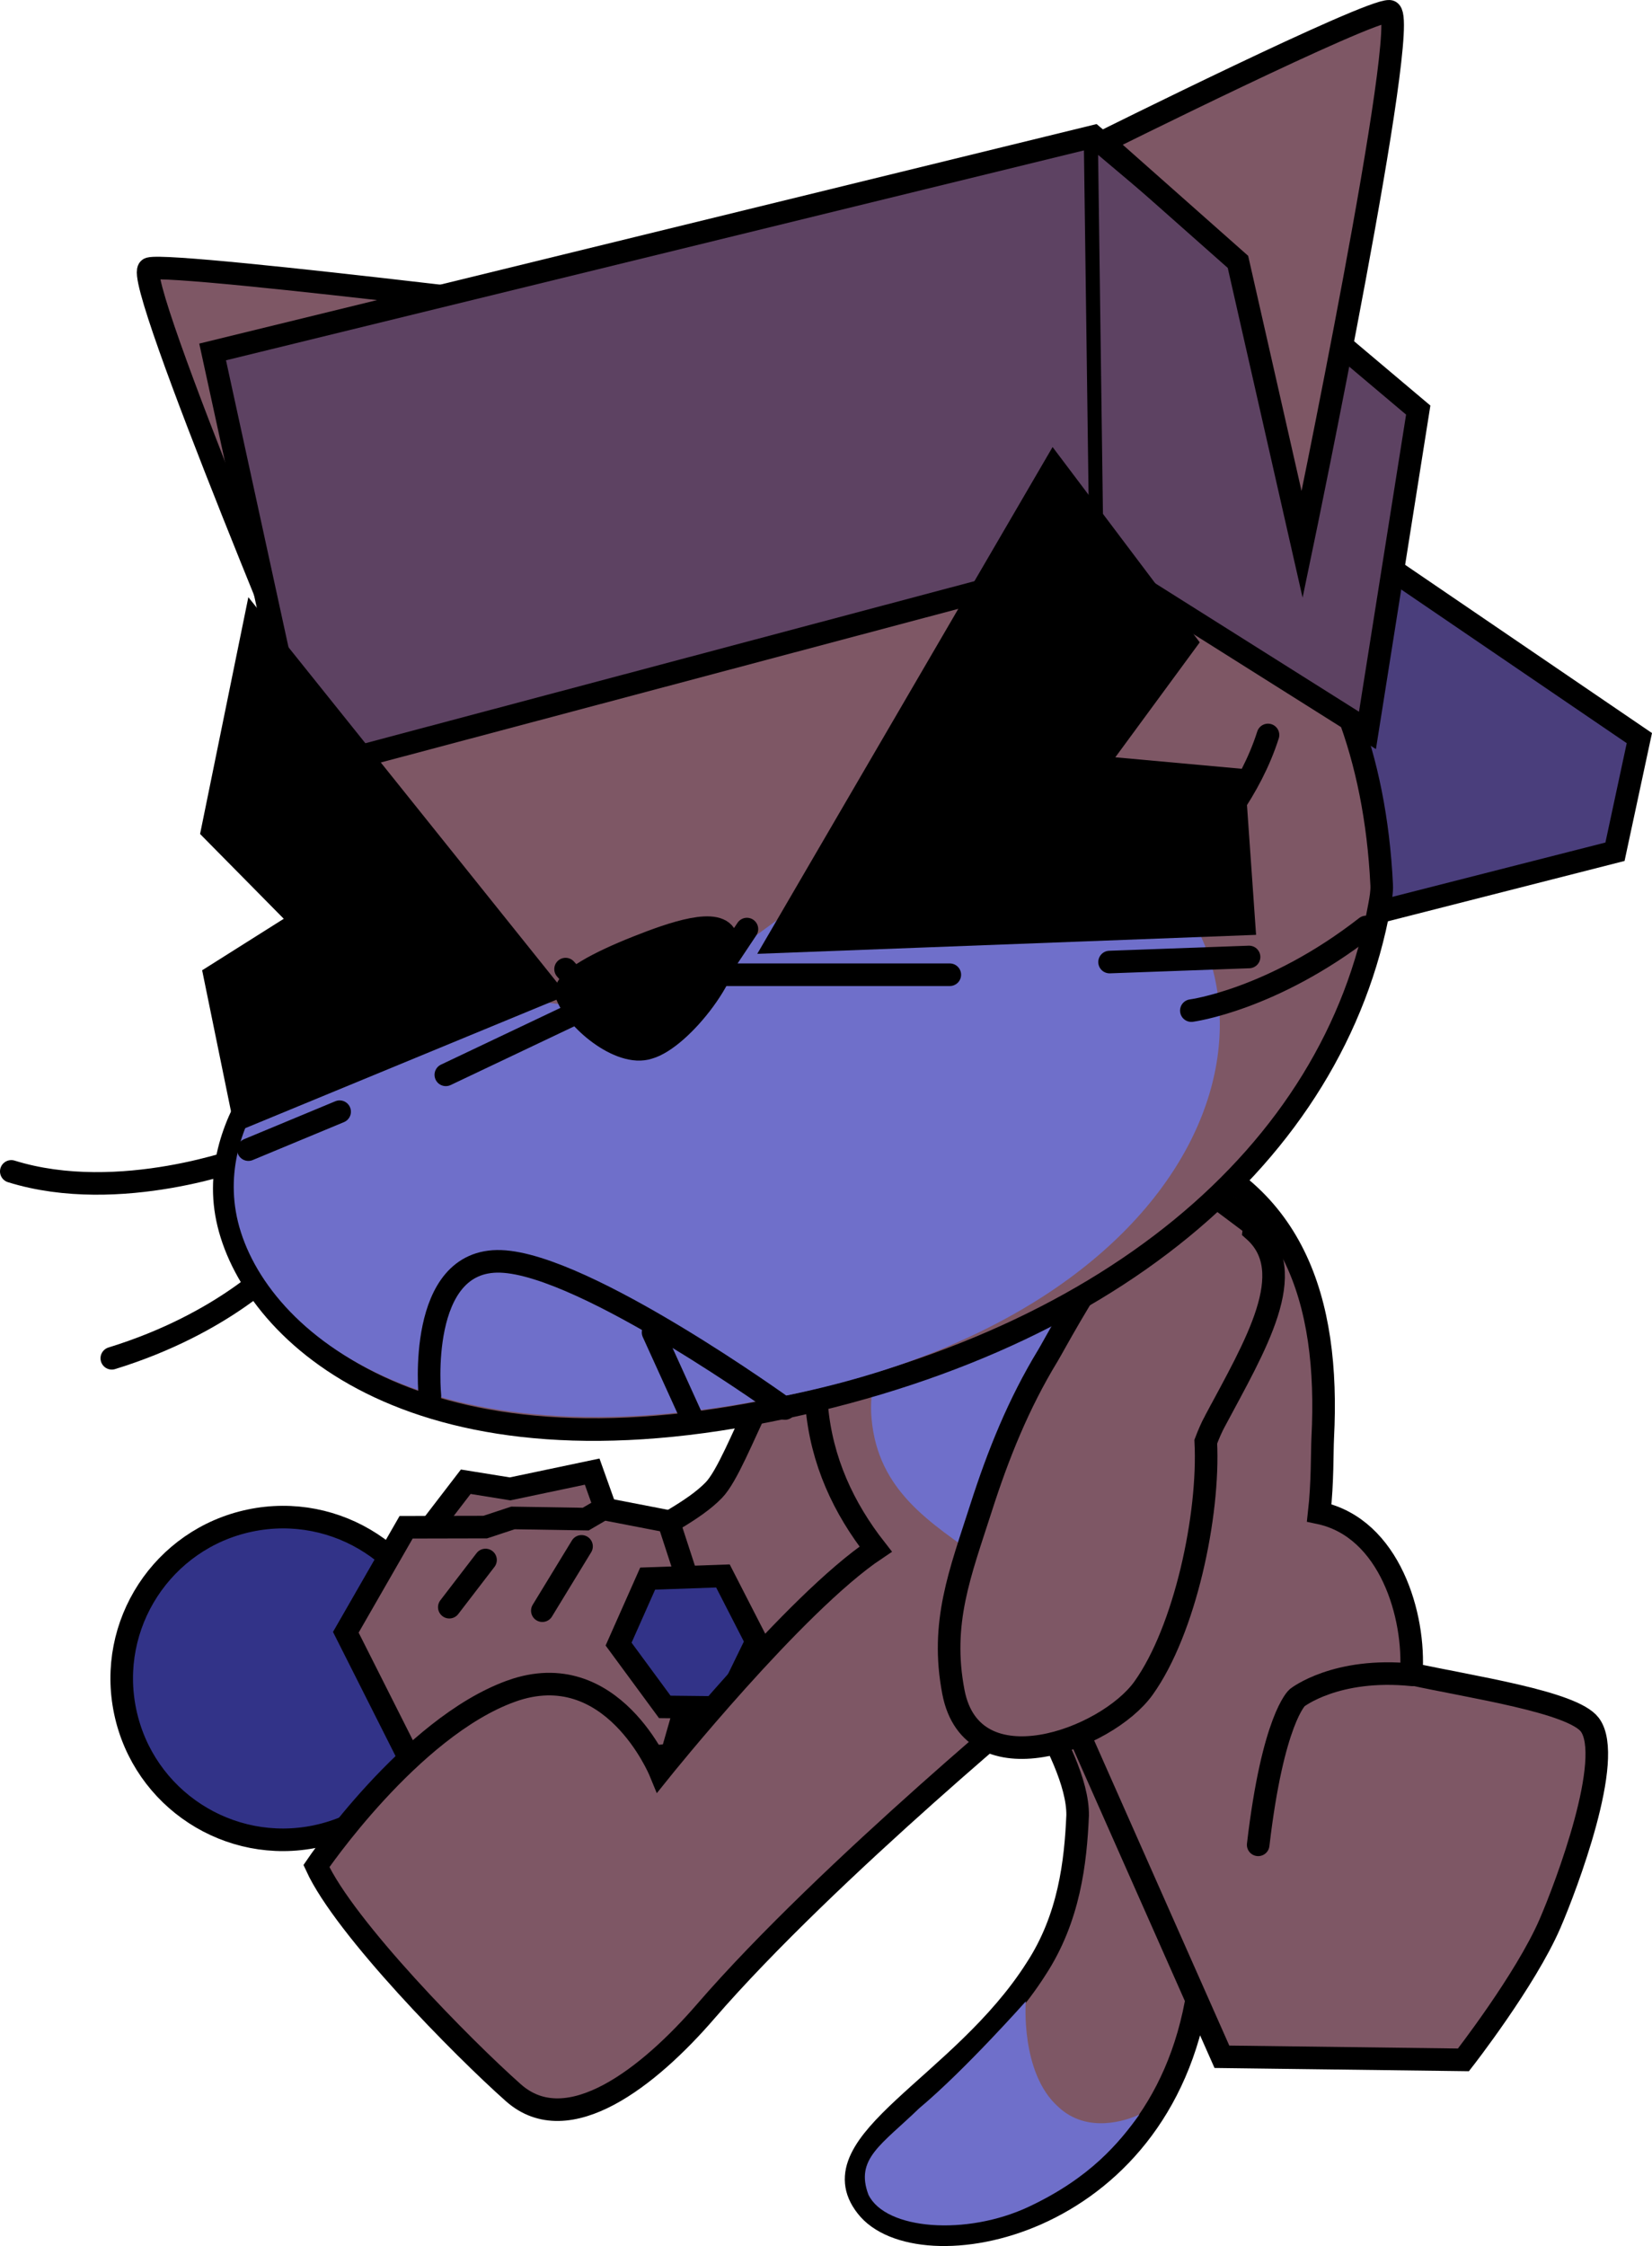 <svg version="1.1" xmlns="http://www.w3.org/2000/svg" xmlns:xlink="http://www.w3.org/1999/xlink" width="87.798" height="119.337" viewBox="0,0,87.798,119.337"><g transform="translate(-189.918,-114.269)"><g stroke-miterlimit="10"><g fill-rule="evenodd" stroke="#000000"><path d="M247.191,210.738c0.048,-3.452 -4.743,-9.26 -4.394,-10.229c0.267,-0.854 0.883,-2.676 4.623,-0.851c3.74,1.825 5.536,8.524 5.664,9.314c0.595,3.044 1.203,6.795 0.493,11.165c-1.996,12.683 -14.911,14.878 -17.608,11.365c-2.681,-3.415 5.042,-6.389 8.999,-12.603c1.787,-2.721 2.113,-5.712 2.222,-8.161z" fill="#7e5765" stroke-width="1.2" stroke-linecap="round" stroke-linejoin="round"/><path d="M236.071,230.877c-0.715,-1.91 0.686,-2.644 2.7,-4.591c2.409,-2.012 5.664,-5.68 5.664,-5.68c0,0 -0.296,3.796 1.718,5.597c1.555,1.47 3.663,0.723 4.322,0.414c-1.075,1.491 -2.596,3.359 -5.891,4.906c-3.295,1.547 -7.601,1.232 -8.513,-0.646z" fill="#6f6fca" stroke-width="0" stroke-linecap="butt" stroke-linejoin="miter"/></g><path d="M233.172,185.513c2.484,-1.207 5.476,-0.171 6.682,2.313c0.274,0.564 0.432,1.155 0.484,1.744c1.09,1.566 -1.793,4.568 -2.358,5.967c-2.127,5.262 -4.767,7.813 -10.765,10.212c-2.451,0.98 -5.165,0.81 -6.682,-2.313c-0.543,-1.117 -0.714,-2.072 -0.617,-2.904c0.417,-3.582 5.808,-4.886 7.939,-7.088c1.408,-1.454 3.337,-8.463 5.317,-7.932z" fill="#7e5765" fill-rule="nonzero" stroke="#000000" stroke-width="1.2" stroke-linecap="butt" stroke-linejoin="miter"/><g fill-rule="nonzero" stroke="#000000" stroke-width="1.2" stroke-linejoin="miter"><path d="M213.347,201.684c0.975,4.632 -1.989,9.178 -6.622,10.153c-4.632,0.975 -9.178,-1.989 -10.153,-6.622c-0.975,-4.632 1.989,-9.178 6.622,-10.153c4.632,-0.975 9.178,1.989 10.153,6.622z" fill="#323388" stroke-linecap="butt"/><g stroke-linecap="round"><path d="M211.784,196.758l2.887,-3.761l2.357,0.38l4.362,-0.918l1.28,3.585z" fill="#7e5765"/><path d="M208.297,200.996l3.205,-5.58l4.203,-0.009l1.474,-0.486l3.867,0.062l0.936,-0.547l3.47,0.671l1.978,6.066l-1.819,6.339l-13.402,1.245z" fill="#7e5765"/><path d="M215.722,197.155l-1.925,2.507" fill="none"/><path d="M220.825,196.431l-2.084,3.417" fill="none"/></g><path d="M224.339,198.144l4,-0.141l1.784,3.479l-1.713,3.514l-3.161,-0.035l-2.455,-3.337z" fill="#323388" stroke-linecap="round"/></g><g fill-rule="nonzero" stroke-linejoin="miter"><path d="M217.088,204.122c5.357,-1.928 7.904,4.255 7.904,4.255c0,0 7.16,-8.925 11.465,-11.799c-1.698,-2.172 -2.879,-4.67 -3.136,-7.624c-0.368,-4.23 3.051,-11.523 7.973,-13.877c0.269,-0.202 0.568,-0.361 0.885,-0.465c2.315,-1.312 5.721,-0.871 8.089,0.048c0.381,0.111 0.762,0.231 1.14,0.351c7.28,2.327 9.186,8.351 8.809,15.645c-0.038,0.743 -0.004,2.379 -0.187,3.995c3.762,0.794 5.114,5.504 4.892,8.56c3.17,0.692 8.568,1.479 9.487,2.693c1.33,1.755 -1.259,8.592 -2.11,10.561c-1.308,3.026 -4.605,7.249 -4.605,7.249l-12.836,-0.164l-8.806,-19.879c0,0 -12.129,9.948 -18.636,17.475c-2.979,3.446 -7.302,6.896 -10.214,4.315c-2.691,-2.386 -8.956,-8.744 -10.468,-12.044c0,0 4.997,-7.367 10.354,-9.295z" fill="#7e5765" stroke="#000000" stroke-width="1.2" stroke-linecap="butt"/><path d="M242.132,197.139c-2.775,-1.968 -5.559,-3.646 -5.895,-7.512c-0.536,-6.161 7.45,-7.975 11.433,-5.809c6.427,3.495 1.07,17.571 -5.094,13.477z" fill="#6f6fca" stroke="none" stroke-width="0.5" stroke-linecap="butt"/><path d="M256.786,212.289c0.783,-6.698 2.071,-7.817 2.071,-7.817c0,0 2.066,-1.632 6.126,-1.213" fill="none" stroke="#000000" stroke-width="1.2" stroke-linecap="round"/></g><path d="M254.492,189.765c-0.185,0.346 -0.344,0.718 -0.491,1.103c0.198,3.907 -1.105,10.02 -3.31,13.098c-1.963,2.74 -9.109,5.372 -10.103,0.203c-0.709,-3.684 0.362,-6.328 1.467,-9.775c0.915,-2.855 1.992,-5.532 3.552,-8.097c0.646,-1.062 5.707,-10.854 8.326,-8.892l2.653,1.988c-0.01,0.087 -0.02,0.172 -0.03,0.256c2.469,2.185 0.086,6.095 -2.063,10.117z" fill="#7e5765" fill-rule="nonzero" stroke="#000000" stroke-width="1.2" stroke-linecap="butt" stroke-linejoin="miter"/><g><g><g stroke="#000000"><path d="M207.524,154.261c0,0 -10.702,-25.43 -9.664,-25.719c1.398,-0.389 28.817,3.08 28.817,3.08" fill="#7e5765" fill-rule="nonzero" stroke-width="1.2" stroke-linecap="round" stroke-linejoin="miter"/><path d="M260.788,142.412l16.256,11.075l-1.295,6.037l-29.468,7.512z" fill="#4a3e7c" fill-rule="nonzero" stroke-width="1.2" stroke-linecap="round" stroke-linejoin="miter"/><path d="M203.017,175.741c0,0 -6.729,2.564 -12.499,0.767" fill="none" fill-rule="evenodd" stroke-width="1.2" stroke-linecap="round" stroke-linejoin="round"/><path d="M204.823,181.372c0,0 -2.923,3.205 -8.963,5.066" fill="none" fill-rule="evenodd" stroke-width="1.2" stroke-linecap="round" stroke-linejoin="round"/><path d="M221.063,140.17c9.978,-5.54 40.927,-6.806 42.286,21.114c0.018,0.364 -0.049,0.728 -0.115,1.089c-2.391,13.216 -14.543,23.528 -33.382,27.028c-18.838,3.5 -26.914,-4.914 -27.902,-10.655c-0.988,-5.74 4.835,-10.313 4.835,-10.313c0,0 -1.568,-4.219 -0.624,-10.512c0,0 0.323,-9.659 14.9,-17.752z" fill="#7e5765" fill-rule="evenodd" stroke-width="1.2" stroke-linecap="butt" stroke-linejoin="miter"/><path d="M224.357,167.16c8.028,-2.542 15.358,-15.244 25.534,-7.772c10.139,7.379 4.765,25.007 -19.571,29.291c-18.616,3.519 -26.878,-4.283 -27.866,-10.023c-0.988,-5.74 4.76,-9.96 4.76,-9.96c7.199,-4.903 10.267,0.657 17.144,-1.535z" fill="#6f6fca" fill-rule="evenodd" stroke-width="0" stroke-linecap="butt" stroke-linejoin="miter"/><path d="M228.524,164.106c0.591,1.487 -2.39,5.361 -4.137,5.839c-1.524,0.498 -3.951,-1.551 -4.375,-2.889c-0.165,-0.687 1.805,-1.685 3.757,-2.46c1.859,-0.738 4.405,-1.642 4.755,-0.489z" fill="#000000" fill-rule="evenodd" stroke-width="1.2" stroke-linecap="round" stroke-linejoin="round"/><path d="M257.308,153.319c-1.833,5.759 -7.79,9.805 -7.79,9.805" fill="none" fill-rule="evenodd" stroke-width="1.2" stroke-linecap="round" stroke-linejoin="round"/><path d="M262.521,163.521c-4.985,3.884 -9.287,4.444 -9.287,4.444" fill="none" fill-rule="evenodd" stroke-width="1.2" stroke-linecap="round" stroke-linejoin="round"/><path d="M248.235,144.032l-42.163,11.215l-4.854,-22.278l46.826,-11.453l17.248,14.542l-2.698,17.02z" fill="#5d4262" fill-rule="nonzero" stroke-width="1.2" stroke-linecap="round" stroke-linejoin="miter"/><path d="M248.191,143.837l-0.297,-22.082" fill="none" fill-rule="nonzero" stroke-width="0.75" stroke-linecap="round" stroke-linejoin="miter"/><path d="M255.711,128.183l-7.188,-6.366c0,0 14.141,-7.038 15.24,-6.947c1.232,0.102 -4.642,28.331 -4.642,28.331z" fill="#7e5765" fill-rule="nonzero" stroke-width="1.2" stroke-linecap="round" stroke-linejoin="miter"/></g><g fill="none" fill-rule="nonzero" stroke="none" stroke-width="1" stroke-linecap="butt" stroke-linejoin="miter" font-family="sans-serif" font-weight="normal" font-size="12" text-anchor="start"><g/><g/><g/></g></g><g fill="none" fill-rule="nonzero" stroke="none" stroke-width="1" stroke-linecap="butt" stroke-linejoin="miter" font-family="sans-serif" font-weight="normal" font-size="12" text-anchor="start"/><g fill="none" fill-rule="nonzero" stroke="none" stroke-width="1" stroke-linecap="butt" stroke-linejoin="miter" font-family="sans-serif" font-weight="normal" font-size="12" text-anchor="start"/></g><g fill-rule="nonzero" stroke="#000000" stroke-width="1.2" stroke-linecap="round" stroke-linejoin="miter"><path d="M231.232,164.307l14.691,-25.204l7.009,9.3l-4.852,6.604l7.413,0.674l0.539,7.683z" fill="#000000"/><path d="M229.614,163.633l-1.617,2.426h12.4" fill="none"/><path d="M248.888,165.385l7.413,-0.27" fill="none"/></g><g fill-rule="nonzero" stroke="#000000" stroke-width="1.2" stroke-linecap="round" stroke-linejoin="miter"><path d="M202.864,173.598l-1.532,-7.489l4.618,-2.914l-4.747,-4.809l2.246,-11.013l15.648,19.525z" fill="#000000"/><path d="M219.976,165.76l1.637,1.817l-8.001,3.8" fill="none"/><path d="M203.119,175.351l4.849,-2.015" fill="none"/></g><path d="M212.766,188.433c0,0 -0.728,-7.304 3.774,-7.144c4.501,0.161 15.096,7.817 15.096,7.817" fill="none" fill-rule="nonzero" stroke="#000000" stroke-width="1.2" stroke-linecap="round" stroke-linejoin="miter"/><path d="M224.627,185.063l2.022,4.448" fill="none" fill-rule="nonzero" stroke="#000000" stroke-width="1.2" stroke-linecap="round" stroke-linejoin="miter"/></g></g></svg>